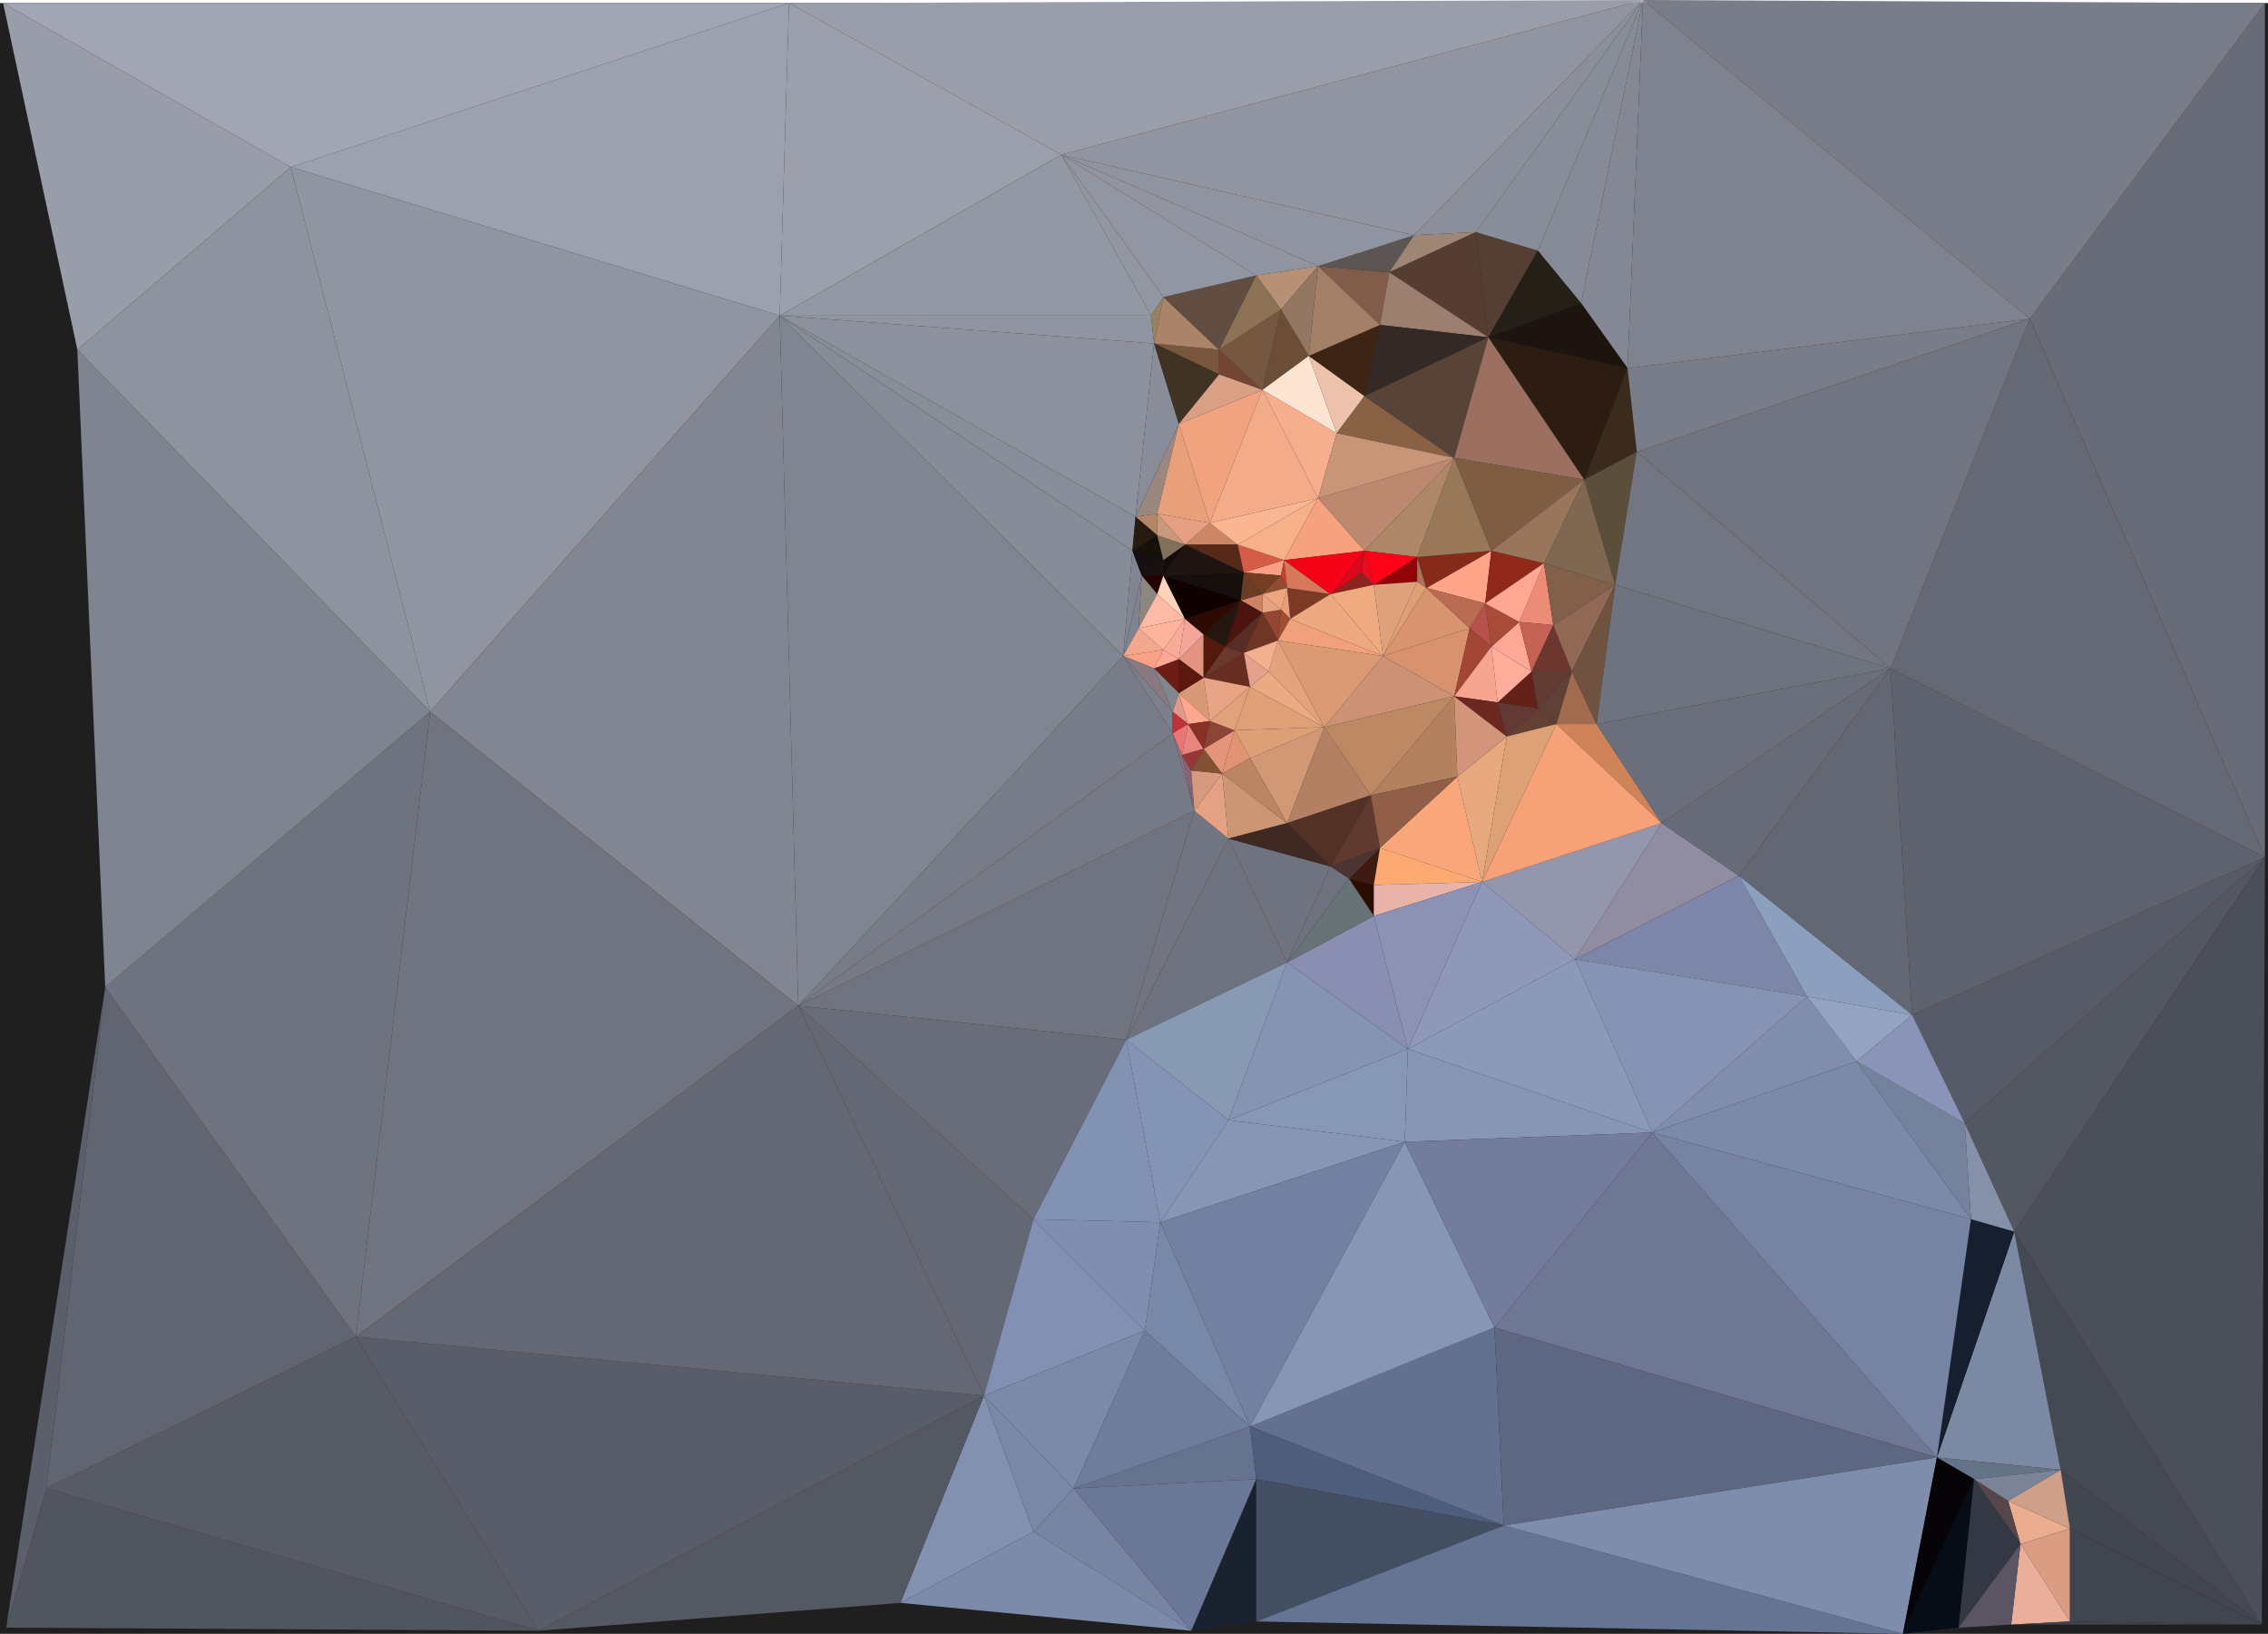<svg id="Layer_1" data-name="Layer 1" xmlns="http://www.w3.org/2000/svg" viewBox="0 0 733 528"><defs><style>.cls-1{fill:#1f1f1f;}.cls-2{fill:#9ba1af;}.cls-3{fill:#686c78;}.cls-4{fill:#616571;}.cls-5{fill:#797d89;}.cls-6{fill:#999da9;}.cls-7{fill:#575b67;}.cls-8{fill:#5e626e;}.cls-9{fill:#5b5f6b;}.cls-10{fill:#a2a5b4;}.cls-11{fill:#6f737f;}.cls-12{fill:#8291b0;}.cls-13{fill:#8d939f;}.cls-14{fill:#7e8490;}.cls-15{fill:#656975;}.cls-16{fill:#515560;}.cls-17{fill:#575b66;}.cls-18{fill:#535762;}.cls-19{fill:#9195a1;}.cls-20{fill:#454954;}.cls-21{fill:#424651;}.cls-22{fill:#828692;}.cls-23{fill:#707480;}.cls-24{fill:#545863;}.cls-25{fill:#595d69;}.cls-26{fill:#646874;}.cls-27{fill:#7988a7;}.cls-28{fill:#9ca0ac;}.cls-29{fill:#d8926e;}.cls-30{fill:#672d21;}.cls-31{fill:#8d919d;}.cls-32{fill:#9296a2;}.cls-33{fill:#7f8591;}.cls-34{fill:#7f838f;}.cls-35{fill:#696d79;}.cls-36{fill:#191011;}.cls-37{fill:#878d99;}.cls-38{fill:#170f0c;}.cls-39{fill:#868c98;}.cls-40{fill:#877281;}.cls-41{fill:#79573e;}.cls-42{fill:#240200;}.cls-43{fill:#818591;}.cls-44{fill:#8290b3;}.cls-45{fill:#7b8aa9;}.cls-46{fill:#65738e;}.cls-47{fill:#e29480;}.cls-48{fill:#9298a4;}.cls-49{fill:#b08767;}.cls-50{fill:#8a8eb3;}.cls-51{fill:#140c09;}.cls-52{fill:#271a11;}.cls-53{fill:#808eb1;}.cls-54{fill:#d89976;}.cls-55{fill:#8292b3;}.cls-56{fill:#161209;}.cls-57{fill:#8d867e;}.cls-58{fill:#161010;}.cls-59{fill:#978360;}.cls-60{fill:#f3a78d;}.cls-61{fill:#f8a186;}.cls-62{fill:#6c1d16;}.cls-63{fill:#ffd2b9;}.cls-64{fill:#fda796;}.cls-65{fill:#767a86;}.cls-66{fill:#7c808c;}.cls-67{fill:#897a81;}.cls-68{fill:#787c88;}.cls-69{fill:#f8ab97;}.cls-70{fill:#7785a2;}.cls-71{fill:#9a8780;}.cls-72{fill:#82868f;}.cls-73{fill:#898d99;}.cls-74{fill:#f5a59a;}.cls-75{fill:#81705c;}.cls-76{fill:#ab8369;}.cls-77{fill:#7c8baa;}.cls-78{fill:#c79a7b;}.cls-79{fill:#febaa7;}.cls-80{fill:#feb39c;}.cls-81{fill:#cb8665;}.cls-82{fill:#e0988a;}.cls-83{fill:#be333a;}.cls-84{fill:#ea7774;}.cls-85{fill:#e69f83;}.cls-86{fill:#eaad90;}.cls-87{fill:#e8a07a;}.cls-88{fill:#1a222f;}.cls-89{fill:#896275;}.cls-90{fill:#e7847f;}.cls-91{fill:#993738;}.cls-92{fill:#1f1412;}.cls-93{fill:#fda78e;}.cls-94{fill:#5b180f;}.cls-95{fill:#873026;}.cls-96{fill:#6c4e36;}.cls-97{fill:#ffa489;}.cls-98{fill:#e4947b;}.cls-99{fill:#403323;}.cls-100{fill:#b89076;}.cls-101{fill:#572919;}.cls-102{fill:#e3a27c;}.cls-103{fill:#d79a7e;}.cls-104{fill:#835234;}.cls-105{fill:#8494b6;}.cls-106{fill:#717581;}.cls-107{fill:#521a0d;}.cls-108{fill:#e4a184;}.cls-109{fill:#8798b6;}.cls-110{fill:#7888a9;}.cls-111{fill:#934632;}.cls-112{fill:#8c4436;}.cls-113{fill:#614d42;}.cls-114{fill:#2d0b02;}.cls-115{fill:#cea089;}.cls-116{fill:#25160f;}.cls-117{fill:#100;}.cls-118{fill:#553f34;}.cls-119{fill:#7c3926;}.cls-120{fill:#e99d7b;}.cls-121{fill:#6e7d9c;}.cls-122{fill:#6a382d;}.cls-123{fill:#937762;}.cls-124{fill:#e29374;}.cls-125{fill:#cd8463;}.cls-126{fill:#e9a485;}.cls-127{fill:#e1a17b;}.cls-128{fill:#734633;}.cls-129{fill:#6a7797;}.cls-130{fill:#d29775;}.cls-131{fill:#f1a37f;}.cls-132{fill:#d9a085;}.cls-133{fill:#4d140d;}.cls-134{fill:#582d26;}.cls-135{fill:#6a3c25;}.cls-136{fill:#e5a18c;}.cls-137{fill:#fa9f84;}.cls-138{fill:#6f3625;}.cls-139{fill:#f2b08e;}.cls-140{fill:#d55c49;}.cls-141{fill:#753d22;}.cls-142{fill:#765840;}.cls-143{fill:#8d7255;}.cls-144{fill:#e7a281;}.cls-145{fill:#8c231f;}.cls-146{fill:#ebaa82;}.cls-147{fill:#8594b3;}.cls-148{fill:#904c35;}.cls-149{fill:#cc9674;}.cls-150{fill:#bb8563;}.cls-151{fill:#6e727e;}.cls-152{fill:#8899b3;}.cls-153{fill:#eea680;}.cls-154{fill:#c2412e;}.cls-155{fill:#9f4e30;}.cls-156{fill:#f6b188;}.cls-157{fill:#fab693;}.cls-158{fill:#f4ab8a;}.cls-159{fill:#3e2a23;}.cls-160{fill:#815c4a;}.cls-161{fill:#dfa077;}.cls-162{fill:#f5af8d;}.cls-163{fill:#dd9f76;}.cls-164{fill:#fbe4d2;}.cls-165{fill:#f6a27e;}.cls-166{fill:#3e1c13;}.cls-167{fill:#d6785c;}.cls-168{fill:#603a2f;}.cls-169{fill:#4c3432;}.cls-170{fill:#e4101f;}.cls-171{fill:#ecc2ac;}.cls-172{fill:#5b5653;}.cls-173{fill:#896245;}.cls-174{fill:#2b0e00;}.cls-175{fill:#d8081e;}.cls-176{fill:#f50417;}.cls-177{fill:#b38063;}.cls-178{fill:#533127;}.cls-179{fill:#9094a0;}.cls-180{fill:#687377;}.cls-181{fill:#3e2415;}.cls-182{fill:#a37f67;}.cls-183{fill:#d8946f;}.cls-184{fill:#df9e74;}.cls-185{fill:#9f8574;}.cls-186{fill:#ab715b;}.cls-187{fill:#efaa80;}.cls-188{fill:#eea980;}.cls-189{fill:#f0a07b;}.cls-190{fill:#db9a74;}.cls-191{fill:#a26a4f;}.cls-192{fill:#8796b5;}.cls-193{fill:#7281a2;}.cls-194{fill:#5f4136;}.cls-195{fill:#b7524a;}.cls-196{fill:#ae8768;}.cls-197{fill:#bb6b52;}.cls-198{fill:#cd9175;}.cls-199{fill:#ff0419;}.cls-200{fill:#bd8964;}.cls-201{fill:#910508;}.cls-202{fill:#dfa17c;}.cls-203{fill:#bc8870;}.cls-204{fill:#c89578;}.cls-205{fill:#f9a67a;}.cls-206{fill:#3b2b1c;}.cls-207{fill:#fcaa72;}.cls-208{fill:#b3815e;}.cls-209{fill:#e8b4a9;}.cls-210{fill:#8c92b4;}.cls-211{fill:#915f48;}.cls-212{fill:#a34635;}.cls-213{fill:#5b4e3b;}.cls-214{fill:#878b97;}.cls-215{fill:#637090;}.cls-216{fill:#862b19;}.cls-217{fill:#997859;}.cls-218{fill:#553d31;}.cls-219{fill:#9c7f6f;}.cls-220{fill:#342925;}.cls-221{fill:#574338;}.cls-222{fill:#aa4b39;}.cls-223{fill:#642118;}.cls-224{fill:#f6a590;}.cls-225{fill:#4e5d7c;}.cls-226{fill:#74829d;}.cls-227{fill:#613b32;}.cls-228{fill:#908da2;}.cls-229{fill:#434e62;}.cls-230{fill:#e8a97e;}.cls-231{fill:#d2947b;}.cls-232{fill:#6c2720;}.cls-233{fill:#623935;}.cls-234{fill:#2d1c12;}.cls-235{fill:#644032;}.cls-236{fill:#ec8c76;}.cls-237{fill:#ffad9b;}.cls-238{fill:#c46353;}.cls-239{fill:#848894;}.cls-240{fill:#242017;}.cls-241{fill:#90291a;}.cls-242{fill:#ffa792;}.cls-243{fill:#dca175;}.cls-244{fill:#ce8359;}.cls-245{fill:#1d140f;}.cls-246{fill:#6d362f;}.cls-247{fill:#8f98b9;}.cls-248{fill:#808dad;}.cls-249{fill:#916854;}.cls-250{fill:#9b7060;}.cls-251{fill:#7f5d42;}.cls-252{fill:#99755b;}.cls-253{fill:#8b8f9b;}.cls-254{fill:#da9c83;}.cls-255{fill:#636773;}.cls-256{fill:#6f5240;}.cls-257{fill:#825f49;}.cls-258{fill:#806751;}.cls-259{fill:#e9af9b;}.cls-260{fill:#9a9eaa;}.cls-261{fill:#8b9ab9;}.cls-262{fill:#737c9d;}.cls-263{fill:#9496ad;}.cls-264{fill:#7b89a3;}.cls-265{fill:#f6a178;}.cls-266{fill:#727682;}.cls-267{fill:#7c86a9;}.cls-268{fill:#8693b5;}.cls-269{fill:#414550;}.cls-270{fill:#564649;}.cls-271{fill:#676b77;}.cls-272{fill:#6d737f;}.cls-273{fill:#6b6f7b;}.cls-274{fill:#647386;}.cls-275{fill:#657493;}.cls-276{fill:#8c9fbf;}.cls-277{fill:#94a3c2;}.cls-278{fill:#6e7794;}.cls-279{fill:#5d6782;}.cls-280{fill:#7e8dac;}.cls-281{fill:#161f30;}.cls-282{fill:#7b8396;}.cls-283{fill:#40444f;}.cls-284{fill:#8a94b8;}.cls-285{fill:#7683a3;}.cls-286{fill:#232635;}.cls-287{fill:#060407;}.cls-288{fill:#060d17;}.cls-289{fill:#8690a9;}.cls-290{fill:#343844;}.cls-291{fill:#5b5563;}.cls-292{fill:#4b4f5a;}</style></defs><title>andrew</title><rect class="cls-1" y="1" width="733" height="527"/><polygon class="cls-2" points="94 54 252 102 255 1 94 54"/><polygon class="cls-3" points="656 103 732 277 732 1 656 103"/><polygon class="cls-4" points="34 319 15 481 115 432 34 319"/><polygon class="cls-5" points="531 0 656 103 732 1 531 0"/><polygon class="cls-6" points="1 1 25 113 94 54 1 1"/><polygon class="cls-7" points="618 328 635 363 732 277 618 328"/><polygon class="cls-8" points="611 216 618 328 732 277 611 216"/><polygon class="cls-9" points="2 526 15 481 34 319 2 526"/><polygon class="cls-10" points="1 1 94 54 255 1 1 1"/><polygon class="cls-11" points="34 319 115 432 139 230 34 319"/><polygon class="cls-12" points="318 451 291 518 334 495 318 451"/><polygon class="cls-13" points="94 54 25 113 139 230 94 54"/><polygon class="cls-14" points="25 113 34 319 139 230 25 113"/><polygon class="cls-15" points="656 103 611 216 732 277 656 103"/><polygon class="cls-16" points="15 481 2 526 174 527 15 481"/><polygon class="cls-17" points="115 432 15 481 174 527 115 432"/><polygon class="cls-18" points="635 363 651 398 732 277 635 363"/><polygon class="cls-19" points="94 54 139 230 252 102 94 54"/><polygon class="cls-20" points="651 398 666 475 731 525 651 398"/><polygon class="cls-21" points="666 475 669 494 731 525 666 475"/><polygon class="cls-22" points="252 102 139 230 258 325 252 102"/><polygon class="cls-23" points="139 230 115 432 258 325 139 230"/><polygon class="cls-23" points="258 325 364 336 386 262 258 325"/><polygon class="cls-19" points="372 102 252 102 373 111 372 102"/><polygon class="cls-24" points="174 527 291 518 318 451 174 527"/><polygon class="cls-25" points="115 432 174 527 318 451 115 432"/><polygon class="cls-26" points="258 325 115 432 318 451 258 325"/><polygon class="cls-27" points="318 451 334 495 347 481 318 451"/><polygon class="cls-28" points="255 1 252 102 343 50 255 1"/><polygon class="cls-26" points="258 325 318 451 334 394 258 325"/><polygon class="cls-29" points="447 212 470 225 475 203 447 212"/><polygon class="cls-30" points="402 211 389 219 404 222 402 211"/><polygon class="cls-31" points="252 102 367 167 373 111 252 102"/><polygon class="cls-32" points="343 50 372 102 376 96 343 50"/><polygon class="cls-33" points="252 102 258 325 363 212 252 102"/><polygon class="cls-34" points="363 212 368 203 369 186 363 212"/><polygon class="cls-35" points="258 325 334 394 364 336 258 325"/><polygon class="cls-36" points="376 181 369 186 376 186 376 181"/><polygon class="cls-37" points="252 102 366 178 367 167 252 102"/><polygon class="cls-38" points="376 186 401 194 402 185 376 186"/><polygon class="cls-39" points="252 102 363 212 366 178 252 102"/><polygon class="cls-40" points="382 244 379 237 386 262 382 244"/><polygon class="cls-41" points="373 111 394 121 394 113 373 111"/><polygon class="cls-42" points="369 186 374 192 376 186 369 186"/><polygon class="cls-43" points="366 178 363 212 369 186 366 178"/><polygon class="cls-44" points="334 394 318 451 370 430 334 394"/><polygon class="cls-45" points="318 451 347 481 370 430 318 451"/><polygon class="cls-46" points="404 461 347 481 406 478 404 461"/><polygon class="cls-47" points="381 213 389 219 389 205 381 213"/><polygon class="cls-48" points="343 50 252 102 372 102 343 50"/><polygon class="cls-49" points="367 167 374 173 374 166 367 167"/><polygon class="cls-50" points="444 296 416 311 455 339 444 296"/><polygon class="cls-51" points="376 181 376 186 383 176 376 181"/><polygon class="cls-52" points="367 167 366 178 374 173 367 167"/><polygon class="cls-53" points="334 394 370 430 375 395 334 394"/><polygon class="cls-54" points="389 219 381 224 391 233 389 219"/><polygon class="cls-55" points="364 336 334 394 375 395 364 336"/><polygon class="cls-56" points="374 173 366 178 376 181 374 173"/><polygon class="cls-57" points="369 186 368 203 374 192 369 186"/><polygon class="cls-58" points="366 178 369 186 376 181 366 178"/><polygon class="cls-59" points="372 102 373 111 376 96 372 102"/><polygon class="cls-60" points="368 203 363 212 376 210 368 203"/><polygon class="cls-61" points="363 212 373 216 376 210 363 212"/><polygon class="cls-62" points="373 216 381 224 381 213 373 216"/><polygon class="cls-63" points="376 186 374 192 383 200 376 186"/><polygon class="cls-64" points="376 210 373 216 381 213 376 210"/><polygon class="cls-65" points="379 237 258 325 386 262 379 237"/><polygon class="cls-66" points="379 230 363 212 379 237 379 230"/><polygon class="cls-67" points="373 216 363 212 379 230 373 216"/><polygon class="cls-68" points="363 212 258 325 379 237 363 212"/><polygon class="cls-69" points="376 210 381 213 383 200 376 210"/><polygon class="cls-70" points="347 481 334 495 385 527 347 481"/><polygon class="cls-71" points="367 167 374 166 381 137 367 167"/><polygon class="cls-72" points="373 216 379 230 381 224 373 216"/><polygon class="cls-73" points="373 111 367 167 381 137 373 111"/><polygon class="cls-74" points="383 200 381 213 389 205 383 200"/><polygon class="cls-75" points="374 173 376 181 383 176 374 173"/><polygon class="cls-76" points="376 96 373 111 394 113 376 96"/><polygon class="cls-77" points="334 495 291 518 385 527 334 495"/><polygon class="cls-78" points="374 166 374 173 383 176 374 166"/><polygon class="cls-79" points="374 192 368 203 383 200 374 192"/><polygon class="cls-80" points="368 203 376 210 383 200 368 203"/><polygon class="cls-81" points="391 169 383 176 400 176 391 169"/><polygon class="cls-82" points="381 224 379 230 384 234 381 224"/><polygon class="cls-83" points="379 230 379 237 384 234 379 230"/><polygon class="cls-84" points="379 237 382 244 384 234 379 237"/><polygon class="cls-85" points="374 166 383 176 391 169 374 166"/><polygon class="cls-86" points="649 485 653 499 669 494 649 485"/><polygon class="cls-87" points="381 137 374 166 391 169 381 137"/><polygon class="cls-88" points="406 478 385 527 406 524 406 478"/><polygon class="cls-89" points="385 249 382 244 386 262 385 249"/><polygon class="cls-90" points="384 234 382 244 389 242 384 234"/><polygon class="cls-91" points="382 244 385 249 389 242 382 244"/><polygon class="cls-92" points="383 176 376 186 402 185 383 176"/><polygon class="cls-93" points="381 224 384 234 391 233 381 224"/><polygon class="cls-94" points="381 213 381 224 389 219 381 213"/><polygon class="cls-95" points="384 234 389 242 391 233 384 234"/><polygon class="cls-96" points="414 100 408 126 423 115 414 100"/><polygon class="cls-97" points="461 190 480 195 482 178 461 190"/><polygon class="cls-98" points="389 242 395 250 399 236 389 242"/><polygon class="cls-99" points="373 111 381 137 394 121 373 111"/><polygon class="cls-100" points="406 89 414 100 426 86 406 89"/><polygon class="cls-101" points="400 176 383 176 402 185 400 176"/><polygon class="cls-102" points="413 207 410 217 428 235 413 207"/><polygon class="cls-103" points="385 249 386 262 395 250 385 249"/><polygon class="cls-104" points="389 242 385 249 395 250 389 242"/><polygon class="cls-105" points="364 336 375 395 397 362 364 336"/><polygon class="cls-106" points="386 262 364 336 397 271 386 262"/><polygon class="cls-107" points="389 205 389 219 396 209 389 205"/><polygon class="cls-108" points="395 250 386 262 397 271 395 250"/><polygon class="cls-109" points="397 362 454 369 455 339 397 362"/><polygon class="cls-110" points="375 395 370 430 404 461 375 395"/><polygon class="cls-111" points="408 198 413 207 414 197 408 198"/><polygon class="cls-112" points="391 233 389 242 399 236 391 233"/><polygon class="cls-113" points="376 96 394 113 406 89 376 96"/><polygon class="cls-114" points="383 200 389 205 401 194 383 200"/><polygon class="cls-115" points="666 475 649 485 669 494 666 475"/><polygon class="cls-116" points="389 205 396 209 401 194 389 205"/><polygon class="cls-117" points="376 186 383 200 401 194 376 186"/><polygon class="cls-118" points="477 75 481 109 497 81 477 75"/><polygon class="cls-119" points="416 190 417 200 430 192 416 190"/><polygon class="cls-19" points="343 50 406 89 426 86 343 50"/><polygon class="cls-120" points="416 190 414 197 417 200 416 190"/><polygon class="cls-121" points="370 430 347 481 404 461 370 430"/><polygon class="cls-122" points="396 209 389 219 402 211 396 209"/><polygon class="cls-123" points="414 100 423 115 426 86 414 100"/><polygon class="cls-124" points="399 236 395 250 404 245 399 236"/><polygon class="cls-125" points="401 194 408 198 408 192 401 194"/><polygon class="cls-126" points="389 219 391 233 404 222 389 219"/><polygon class="cls-127" points="391 233 399 236 404 222 391 233"/><polygon class="cls-128" points="394 113 394 121 408 126 394 113"/><polygon class="cls-129" points="347 481 385 527 406 478 347 481"/><polygon class="cls-130" points="404 245 416 266 428 235 404 245"/><polygon class="cls-32" points="343 50 376 96 406 89 343 50"/><polygon class="cls-131" points="381 137 391 169 408 126 381 137"/><polygon class="cls-132" points="394 121 381 137 408 126 394 121"/><polygon class="cls-133" points="401 194 396 209 408 198 401 194"/><polygon class="cls-134" points="396 209 402 211 408 198 396 209"/><polygon class="cls-135" points="402 185 401 194 408 192 402 185"/><polygon class="cls-136" points="402 211 404 222 410 217 402 211"/><polygon class="cls-64" points="491 201 482 209 495 217 491 201"/><polygon class="cls-137" points="402 185 414 186 415 181 402 185"/><polygon class="cls-138" points="408 198 402 211 413 207 408 198"/><polygon class="cls-139" points="402 211 410 217 413 207 402 211"/><polygon class="cls-140" points="400 176 402 185 415 181 400 176"/><polygon class="cls-141" points="402 185 408 192 414 186 402 185"/><polygon class="cls-142" points="394 113 408 126 414 100 394 113"/><polygon class="cls-143" points="406 89 394 113 414 100 406 89"/><polygon class="cls-144" points="408 192 408 198 414 197 408 192"/><polygon class="cls-145" points="440 185 430 192 444 189 440 185"/><polygon class="cls-146" points="410 217 404 222 428 235 410 217"/><polygon class="cls-147" points="416 311 397 362 455 339 416 311"/><polygon class="cls-148" points="414 186 408 192 416 190 414 186"/><polygon class="cls-149" points="395 250 397 271 416 266 395 250"/><polygon class="cls-150" points="404 245 395 250 416 266 404 245"/><polygon class="cls-151" points="397 271 364 336 416 311 397 271"/><polygon class="cls-152" points="364 336 397 362 416 311 364 336"/><polygon class="cls-153" points="408 192 414 197 416 190 408 192"/><polygon class="cls-154" points="415 181 414 186 416 190 415 181"/><polygon class="cls-155" points="414 197 413 207 417 200 414 197"/><polygon class="cls-156" points="400 176 415 181 426 161 400 176"/><polygon class="cls-157" points="391 169 400 176 426 161 391 169"/><polygon class="cls-158" points="408 126 391 169 426 161 408 126"/><polygon class="cls-11" points="397 271 416 311 430 280 397 271"/><polygon class="cls-159" points="416 266 397 271 430 280 416 266"/><polygon class="cls-160" points="426 86 446 105 449 88 426 86"/><polygon class="cls-161" points="404 222 399 236 428 235 404 222"/><polygon class="cls-162" points="408 126 426 161 432 140 408 126"/><polygon class="cls-163" points="399 236 404 245 428 235 399 236"/><polygon class="cls-164" points="423 115 408 126 432 140 423 115"/><polygon class="cls-165" points="426 161 415 181 441 178 426 161"/><polygon class="cls-166" points="436 284 444 286 446 274 436 284"/><polygon class="cls-167" points="415 181 416 190 430 192 415 181"/><polygon class="cls-168" points="443 257 430 280 446 274 443 257"/><polygon class="cls-169" points="430 280 436 284 446 274 430 280"/><polygon class="cls-151" points="430 280 416 311 436 284 430 280"/><polygon class="cls-170" points="441 178 440 185 444 189 441 178"/><polygon class="cls-171" points="423 115 432 140 441 128 423 115"/><polygon class="cls-172" points="426 86 449 88 457 76 426 86"/><polygon class="cls-173" points="441 128 432 140 470 148 441 128"/><polygon class="cls-174" points="444 286 436 284 444 296 444 286"/><polygon class="cls-175" points="430 192 440 185 441 178 430 192"/><polygon class="cls-176" points="415 181 430 192 441 178 415 181"/><polygon class="cls-177" points="428 235 416 266 443 257 428 235"/><polygon class="cls-178" points="416 266 430 280 443 257 416 266"/><polygon class="cls-179" points="343 50 426 86 457 76 343 50"/><polygon class="cls-180" points="436 284 416 311 444 296 436 284"/><polygon class="cls-181" points="423 115 441 128 446 105 423 115"/><polygon class="cls-182" points="426 86 423 115 446 105 426 86"/><polygon class="cls-183" points="461 190 447 212 475 203 461 190"/><polygon class="cls-184" points="458 188 447 212 461 190 458 188"/><polygon class="cls-185" points="457 76 449 88 477 75 457 76"/><polygon class="cls-186" points="458 180 458 188 461 190 458 180"/><polygon class="cls-187" points="444 189 430 192 447 212 444 189"/><polygon class="cls-188" points="430 192 417 200 447 212 430 192"/><polygon class="cls-189" points="417 200 413 207 447 212 417 200"/><polygon class="cls-190" points="413 207 428 235 447 212 413 207"/><polygon class="cls-191" points="508 217 503 234 516 234 508 217"/><polygon class="cls-192" points="397 362 375 395 454 369 397 362"/><polygon class="cls-193" points="375 395 404 461 454 369 375 395"/><polygon class="cls-194" points="497 229 503 234 508 217 497 229"/><polygon class="cls-195" points="480 195 475 203 482 209 480 195"/><polygon class="cls-196" points="441 178 458 180 470 148 441 178"/><polygon class="cls-197" points="461 190 475 203 480 195 461 190"/><polygon class="cls-198" points="447 212 428 235 470 225 447 212"/><polygon class="cls-199" points="441 178 444 189 458 180 441 178"/><polygon class="cls-200" points="428 235 443 257 470 225 428 235"/><polygon class="cls-201" points="458 180 444 189 458 188 458 180"/><polygon class="cls-202" points="444 189 447 212 458 188 444 189"/><polygon class="cls-203" points="426 161 441 178 470 148 426 161"/><polygon class="cls-204" points="432 140 426 161 470 148 432 140"/><polygon class="cls-205" points="471 251 446 274 479 285 471 251"/><polygon class="cls-206" points="526 119 512 155 529 146 526 119"/><polygon class="cls-207" points="446 274 444 286 479 285 446 274"/><polygon class="cls-208" points="470 225 443 257 471 251 470 225"/><polygon class="cls-209" points="444 286 444 296 479 285 444 286"/><polygon class="cls-210" points="444 296 455 339 479 285 444 296"/><polygon class="cls-211" points="443 257 446 274 471 251 443 257"/><polygon class="cls-212" points="475 203 470 225 482 209 475 203"/><polygon class="cls-213" points="512 155 522 189 529 146 512 155"/><polygon class="cls-214" points="497 81 511 98 531 0 497 81"/><polygon class="cls-215" points="483 429 404 461 486 493 483 429"/><polygon class="cls-216" points="458 180 461 190 482 178 458 180"/><polygon class="cls-217" points="470 148 458 180 482 178 470 148"/><polygon class="cls-218" points="477 75 449 88 481 109 477 75"/><polygon class="cls-219" points="449 88 446 105 481 109 449 88"/><polygon class="cls-220" points="446 105 441 128 481 109 446 105"/><polygon class="cls-221" points="441 128 470 148 481 109 441 128"/><polygon class="cls-222" points="480 195 482 209 491 201 480 195"/><polygon class="cls-223" points="495 217 484 227 497 229 495 217"/><polygon class="cls-192" points="454 369 404 461 483 429 454 369"/><polygon class="cls-224" points="482 209 470 225 484 227 482 209"/><polygon class="cls-225" points="404 461 406 478 486 493 404 461"/><polygon class="cls-226" points="635 363 600 343 637 394 635 363"/><polygon class="cls-227" points="495 217 497 229 508 217 495 217"/><polygon class="cls-228" points="537 266 509 310 562 283 537 266"/><polygon class="cls-229" points="406 478 406 524 486 493 406 478"/><polygon class="cls-230" points="471 251 479 285 487 238 471 251"/><polygon class="cls-231" points="470 225 471 251 487 238 470 225"/><polygon class="cls-232" points="484 227 470 225 487 238 484 227"/><polygon class="cls-233" points="484 227 487 238 497 229 484 227"/><polygon class="cls-234" points="481 109 512 155 526 119 481 109"/><polygon class="cls-235" points="497 229 487 238 503 234 497 229"/><polygon class="cls-236" points="499 182 491 201 502 202 499 182"/><polygon class="cls-237" points="482 209 484 227 495 217 482 209"/><polygon class="cls-238" points="491 201 495 217 502 202 491 201"/><polygon class="cls-239" points="511 98 526 119 531 0 511 98"/><polygon class="cls-240" points="497 81 481 109 511 98 497 81"/><polygon class="cls-241" points="482 178 480 195 499 182 482 178"/><polygon class="cls-242" points="480 195 491 201 499 182 480 195"/><polygon class="cls-37" points="477 75 497 81 531 0 477 75"/><polygon class="cls-243" points="487 238 479 285 503 234 487 238"/><polygon class="cls-244" points="516 234 503 234 537 266 516 234"/><polygon class="cls-245" points="511 98 481 109 526 119 511 98"/><polygon class="cls-246" points="502 202 495 217 508 217 502 202"/><polygon class="cls-247" points="479 285 455 339 509 310 479 285"/><polygon class="cls-248" points="584 322 534 366 600 343 584 322"/><polygon class="cls-249" points="502 202 508 217 522 189 502 202"/><polygon class="cls-250" points="481 109 470 148 512 155 481 109"/><polygon class="cls-251" points="470 148 482 178 512 155 470 148"/><polygon class="cls-252" points="482 178 499 182 512 155 482 178"/><polygon class="cls-253" points="457 76 477 75 531 0 457 76"/><polygon class="cls-254" points="669 494 653 499 669 524 669 494"/><polygon class="cls-255" points="611 216 562 283 618 328 611 216"/><polygon class="cls-19" points="343 50 457 76 531 0 343 50"/><polygon class="cls-256" points="508 217 516 234 522 189 508 217"/><polygon class="cls-257" points="499 182 502 202 522 189 499 182"/><polygon class="cls-258" points="512 155 499 182 522 189 512 155"/><polygon class="cls-259" points="653 499 650 525 669 524 653 499"/><polygon class="cls-260" points="255 1 343 50 531 0 255 1"/><polygon class="cls-261" points="509 310 455 339 534 366 509 310"/><polygon class="cls-192" points="455 339 454 369 534 366 455 339"/><polygon class="cls-262" points="454 369 483 429 534 366 454 369"/><polygon class="cls-263" points="479 285 509 310 537 266 479 285"/><polygon class="cls-264" points="651 398 626 471 666 475 651 398"/><polygon class="cls-265" points="503 234 479 285 537 266 503 234"/><polygon class="cls-266" points="529 146 522 189 611 216 529 146"/><polygon class="cls-267" points="562 283 509 310 584 322 562 283"/><polygon class="cls-268" points="509 310 534 366 584 322 509 310"/><polygon class="cls-269" points="669 494 669 524 731 525 669 494"/><polygon class="cls-270" points="649 485 638 478 653 499 649 485"/><polygon class="cls-271" points="537 266 562 283 611 216 537 266"/><polygon class="cls-272" points="522 189 516 234 611 216 522 189"/><polygon class="cls-273" points="516 234 537 266 611 216 516 234"/><polygon class="cls-274" points="626 471 638 478 666 475 626 471"/><polygon class="cls-275" points="486 493 406 524 615 528 486 493"/><polygon class="cls-276" points="562 283 584 322 618 328 562 283"/><polygon class="cls-277" points="584 322 600 343 618 328 584 322"/><polygon class="cls-278" points="534 366 483 429 626 471 534 366"/><polygon class="cls-279" points="483 429 486 493 626 471 483 429"/><polygon class="cls-280" points="486 493 615 528 626 471 486 493"/><polygon class="cls-281" points="637 394 626 471 651 398 637 394"/><polygon class="cls-282" points="638 478 649 485 666 475 638 478"/><polygon class="cls-283" points="669 524 650 525 731 525 669 524"/><polygon class="cls-284" points="618 328 600 343 635 363 618 328"/><polygon class="cls-45" points="600 343 534 366 637 394 600 343"/><polygon class="cls-285" points="534 366 626 471 637 394 534 366"/><polygon class="cls-286" points="633 526 615 528 650 525 633 526"/><polygon class="cls-287" points="626 471 615 528 638 478 626 471"/><polygon class="cls-288" points="615 528 633 526 638 478 615 528"/><polygon class="cls-5" points="526 119 529 146 656 103 526 119"/><polygon class="cls-289" points="635 363 637 394 651 398 635 363"/><polygon class="cls-34" points="531 0 526 119 656 103 531 0"/><polygon class="cls-290" points="638 478 633 526 653 499 638 478"/><polygon class="cls-106" points="529 146 611 216 656 103 529 146"/><polygon class="cls-291" points="633 526 650 525 653 499 633 526"/><polygon class="cls-292" points="651 398 731 525 732 277 651 398"/></svg>
